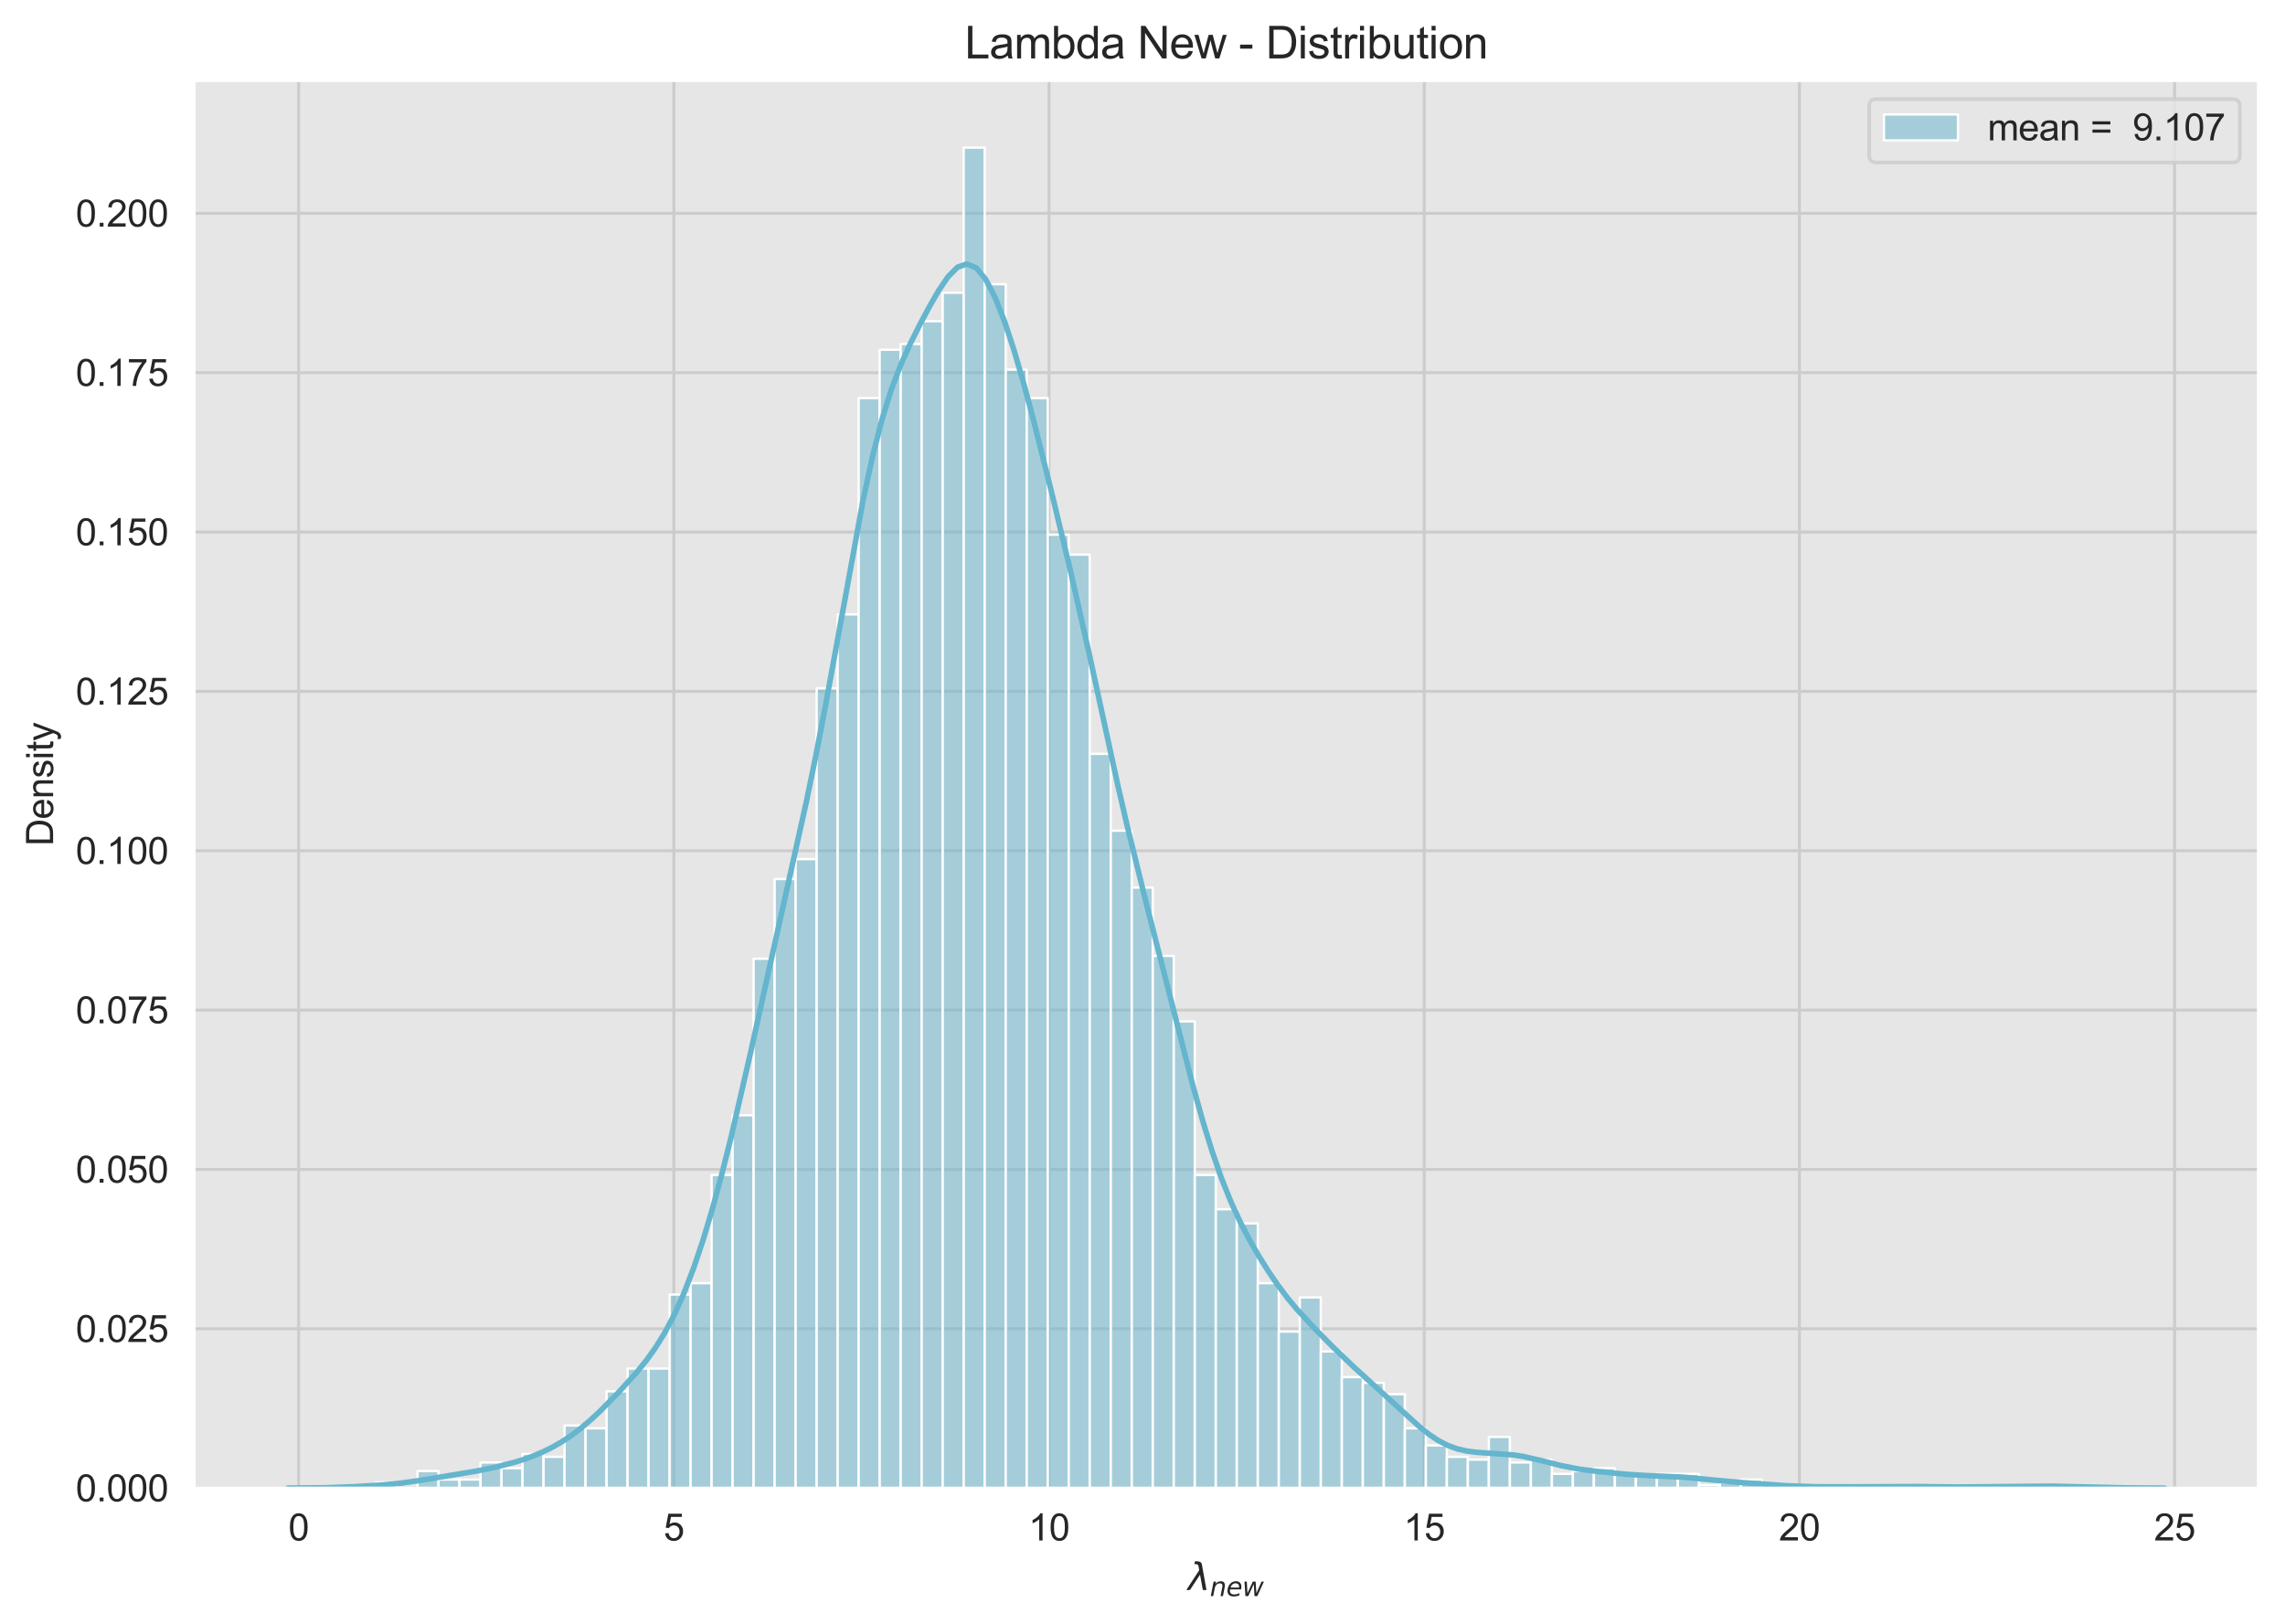 <?xml version="1.0" encoding="utf-8" standalone="no"?>
<!DOCTYPE svg PUBLIC "-//W3C//DTD SVG 1.1//EN"
  "http://www.w3.org/Graphics/SVG/1.1/DTD/svg11.dtd">
<svg height="439.055pt" version="1.1" viewBox="0 0 617.684 439.055" width="617.684pt" xmlns="http://www.w3.org/2000/svg" xmlns:xlink="http://www.w3.org/1999/xlink">
 <defs>
  <style type="text/css">*{stroke-linecap:butt;stroke-linejoin:round;}</style>
 </defs>
 <g id="figure_1">
  <g id="patch_1">
   <path d="M 0 439.055 
L 617.684 439.055 
L 617.684 0 
L 0 0 
z
" style="fill:#ffffff;"/>
  </g>
  <g id="axes_1">
   <g id="patch_2">
    <path d="M 52.484 402.309 
L 610.484 402.309 
L 610.484 21.789 
L 52.484 21.789 
z
" style="fill:#e6e6e6;"/>
   </g>
   <g id="matplotlib.axis_1">
    <g id="xtick_1">
     <g id="line2d_1">
      <path clip-path="url(#paf3b05779b)" d="M 80.728 402.309 
L 80.728 21.789 
" style="fill:none;stroke:#cccccc;stroke-linecap:round;stroke-width:0.8;"/>
     </g>
     <g id="text_1">
      <!-- 0 -->
      <g style="fill:#262626;" transform="translate(77.948 416.467)scale(0.1 -0.1)">
       <defs>
        <path d="M 266 2259 
Q 266 3072 433 3567 
Q 600 4063 929 4331 
Q 1259 4600 1759 4600 
Q 2128 4600 2406 4451 
Q 2684 4303 2865 4023 
Q 3047 3744 3150 3342 
Q 3253 2941 3253 2259 
Q 3253 1453 3087 958 
Q 2922 463 2592 192 
Q 2263 -78 1759 -78 
Q 1097 -78 719 397 
Q 266 969 266 2259 
z
M 844 2259 
Q 844 1131 1108 757 
Q 1372 384 1759 384 
Q 2147 384 2411 759 
Q 2675 1134 2675 2259 
Q 2675 3391 2411 3762 
Q 2147 4134 1753 4134 
Q 1366 4134 1134 3806 
Q 844 3388 844 2259 
z
" id="ArialMT-30" transform="scale(0.016)"/>
       </defs>
       <use xlink:href="#ArialMT-30"/>
      </g>
     </g>
    </g>
    <g id="xtick_2">
     <g id="line2d_2">
      <path clip-path="url(#paf3b05779b)" d="M 182.151 402.309 
L 182.151 21.789 
" style="fill:none;stroke:#cccccc;stroke-linecap:round;stroke-width:0.8;"/>
     </g>
     <g id="text_2">
      <!-- 5 -->
      <g style="fill:#262626;" transform="translate(179.37 416.467)scale(0.1 -0.1)">
       <defs>
        <path d="M 266 1200 
L 856 1250 
Q 922 819 1161 601 
Q 1400 384 1738 384 
Q 2144 384 2425 690 
Q 2706 997 2706 1503 
Q 2706 1984 2436 2262 
Q 2166 2541 1728 2541 
Q 1456 2541 1237 2417 
Q 1019 2294 894 2097 
L 366 2166 
L 809 4519 
L 3088 4519 
L 3088 3981 
L 1259 3981 
L 1013 2750 
Q 1425 3038 1878 3038 
Q 2478 3038 2890 2622 
Q 3303 2206 3303 1553 
Q 3303 931 2941 478 
Q 2500 -78 1738 -78 
Q 1113 -78 717 272 
Q 322 622 266 1200 
z
" id="ArialMT-35" transform="scale(0.016)"/>
       </defs>
       <use xlink:href="#ArialMT-35"/>
      </g>
     </g>
    </g>
    <g id="xtick_3">
     <g id="line2d_3">
      <path clip-path="url(#paf3b05779b)" d="M 283.573 402.309 
L 283.573 21.789 
" style="fill:none;stroke:#cccccc;stroke-linecap:round;stroke-width:0.8;"/>
     </g>
     <g id="text_3">
      <!-- 10 -->
      <g style="fill:#262626;" transform="translate(278.012 416.467)scale(0.1 -0.1)">
       <defs>
        <path d="M 2384 0 
L 1822 0 
L 1822 3584 
Q 1619 3391 1289 3197 
Q 959 3003 697 2906 
L 697 3450 
Q 1169 3672 1522 3987 
Q 1875 4303 2022 4600 
L 2384 4600 
L 2384 0 
z
" id="ArialMT-31" transform="scale(0.016)"/>
       </defs>
       <use xlink:href="#ArialMT-31"/>
       <use x="55.615" xlink:href="#ArialMT-30"/>
      </g>
     </g>
    </g>
    <g id="xtick_4">
     <g id="line2d_4">
      <path clip-path="url(#paf3b05779b)" d="M 384.996 402.309 
L 384.996 21.789 
" style="fill:none;stroke:#cccccc;stroke-linecap:round;stroke-width:0.8;"/>
     </g>
     <g id="text_4">
      <!-- 15 -->
      <g style="fill:#262626;" transform="translate(379.435 416.467)scale(0.1 -0.1)">
       <use xlink:href="#ArialMT-31"/>
       <use x="55.615" xlink:href="#ArialMT-35"/>
      </g>
     </g>
    </g>
    <g id="xtick_5">
     <g id="line2d_5">
      <path clip-path="url(#paf3b05779b)" d="M 486.418 402.309 
L 486.418 21.789 
" style="fill:none;stroke:#cccccc;stroke-linecap:round;stroke-width:0.8;"/>
     </g>
     <g id="text_5">
      <!-- 20 -->
      <g style="fill:#262626;" transform="translate(480.857 416.467)scale(0.1 -0.1)">
       <defs>
        <path d="M 3222 541 
L 3222 0 
L 194 0 
Q 188 203 259 391 
Q 375 700 629 1000 
Q 884 1300 1366 1694 
Q 2113 2306 2375 2664 
Q 2638 3022 2638 3341 
Q 2638 3675 2398 3904 
Q 2159 4134 1775 4134 
Q 1369 4134 1125 3890 
Q 881 3647 878 3216 
L 300 3275 
Q 359 3922 746 4261 
Q 1134 4600 1788 4600 
Q 2447 4600 2831 4234 
Q 3216 3869 3216 3328 
Q 3216 3053 3103 2787 
Q 2991 2522 2730 2228 
Q 2469 1934 1863 1422 
Q 1356 997 1212 845 
Q 1069 694 975 541 
L 3222 541 
z
" id="ArialMT-32" transform="scale(0.016)"/>
       </defs>
       <use xlink:href="#ArialMT-32"/>
       <use x="55.615" xlink:href="#ArialMT-30"/>
      </g>
     </g>
    </g>
    <g id="xtick_6">
     <g id="line2d_6">
      <path clip-path="url(#paf3b05779b)" d="M 587.84 402.309 
L 587.84 21.789 
" style="fill:none;stroke:#cccccc;stroke-linecap:round;stroke-width:0.8;"/>
     </g>
     <g id="text_6">
      <!-- 25 -->
      <g style="fill:#262626;" transform="translate(582.279 416.467)scale(0.1 -0.1)">
       <use xlink:href="#ArialMT-32"/>
       <use x="55.615" xlink:href="#ArialMT-35"/>
      </g>
     </g>
    </g>
    <g id="text_7">
     <!-- $\lambda_{new}$ -->
     <g style="fill:#262626;" transform="translate(321.134 429.867)scale(0.1 -0.1)">
      <defs>
       <path d="M 2350 4316 
L 3125 0 
L 2516 0 
L 2038 2588 
L 328 0 
L -281 0 
L 1903 3356 
L 1794 3975 
Q 1725 4369 1391 4369 
L 1091 4369 
L 1184 4863 
L 1550 4856 
Q 2253 4847 2350 4316 
z
" id="DejaVuSans-Oblique-3bb" transform="scale(0.016)"/>
       <path d="M 3566 2113 
L 3156 0 
L 2578 0 
L 2988 2091 
Q 3016 2238 3031 2350 
Q 3047 2463 3047 2528 
Q 3047 2791 2881 2937 
Q 2716 3084 2419 3084 
Q 1956 3084 1622 2776 
Q 1288 2469 1184 1941 
L 800 0 
L 225 0 
L 903 3500 
L 1478 3500 
L 1363 2950 
Q 1603 3253 1940 3418 
Q 2278 3584 2650 3584 
Q 3113 3584 3367 3334 
Q 3622 3084 3622 2631 
Q 3622 2519 3608 2391 
Q 3594 2263 3566 2113 
z
" id="DejaVuSans-Oblique-6e" transform="scale(0.016)"/>
       <path d="M 3078 2063 
Q 3088 2113 3092 2166 
Q 3097 2219 3097 2272 
Q 3097 2653 2873 2875 
Q 2650 3097 2266 3097 
Q 1838 3097 1509 2826 
Q 1181 2556 1013 2059 
L 3078 2063 
z
M 3578 1613 
L 903 1613 
Q 884 1494 878 1425 
Q 872 1356 872 1306 
Q 872 872 1139 634 
Q 1406 397 1894 397 
Q 2269 397 2603 481 
Q 2938 566 3225 728 
L 3116 159 
Q 2806 34 2476 -28 
Q 2147 -91 1806 -91 
Q 1078 -91 686 257 
Q 294 606 294 1247 
Q 294 1794 489 2264 
Q 684 2734 1063 3103 
Q 1306 3334 1642 3459 
Q 1978 3584 2356 3584 
Q 2950 3584 3301 3228 
Q 3653 2872 3653 2272 
Q 3653 2128 3634 1964 
Q 3616 1800 3578 1613 
z
" id="DejaVuSans-Oblique-65" transform="scale(0.016)"/>
       <path d="M 544 3500 
L 1113 3500 
L 1259 684 
L 2566 3500 
L 3231 3500 
L 3425 684 
L 4666 3500 
L 5241 3500 
L 3641 0 
L 2969 0 
L 2797 2900 
L 1459 0 
L 781 0 
L 544 3500 
z
" id="DejaVuSans-Oblique-77" transform="scale(0.016)"/>
      </defs>
      <use transform="translate(0 0.016)" xlink:href="#DejaVuSans-Oblique-3bb"/>
      <use transform="translate(59.18 -16.391)scale(0.7)" xlink:href="#DejaVuSans-Oblique-6e"/>
      <use transform="translate(103.545 -16.391)scale(0.7)" xlink:href="#DejaVuSans-Oblique-65"/>
      <use transform="translate(146.611 -16.391)scale(0.7)" xlink:href="#DejaVuSans-Oblique-77"/>
     </g>
    </g>
   </g>
   <g id="matplotlib.axis_2">
    <g id="ytick_1">
     <g id="line2d_7">
      <path clip-path="url(#paf3b05779b)" d="M 52.484 402.309 
L 610.484 402.309 
" style="fill:none;stroke:#cccccc;stroke-linecap:round;stroke-width:0.8;"/>
     </g>
     <g id="text_8">
      <!-- 0.000 -->
      <g style="fill:#262626;" transform="translate(20.462 405.888)scale(0.1 -0.1)">
       <defs>
        <path d="M 581 0 
L 581 641 
L 1222 641 
L 1222 0 
L 581 0 
z
" id="ArialMT-2e" transform="scale(0.016)"/>
       </defs>
       <use xlink:href="#ArialMT-30"/>
       <use x="55.615" xlink:href="#ArialMT-2e"/>
       <use x="83.398" xlink:href="#ArialMT-30"/>
       <use x="139.014" xlink:href="#ArialMT-30"/>
       <use x="194.629" xlink:href="#ArialMT-30"/>
      </g>
     </g>
    </g>
    <g id="ytick_2">
     <g id="line2d_8">
      <path clip-path="url(#paf3b05779b)" d="M 52.484 359.23 
L 610.484 359.23 
" style="fill:none;stroke:#cccccc;stroke-linecap:round;stroke-width:0.8;"/>
     </g>
     <g id="text_9">
      <!-- 0.025 -->
      <g style="fill:#262626;" transform="translate(20.462 362.809)scale(0.1 -0.1)">
       <use xlink:href="#ArialMT-30"/>
       <use x="55.615" xlink:href="#ArialMT-2e"/>
       <use x="83.398" xlink:href="#ArialMT-30"/>
       <use x="139.014" xlink:href="#ArialMT-32"/>
       <use x="194.629" xlink:href="#ArialMT-35"/>
      </g>
     </g>
    </g>
    <g id="ytick_3">
     <g id="line2d_9">
      <path clip-path="url(#paf3b05779b)" d="M 52.484 316.151 
L 610.484 316.151 
" style="fill:none;stroke:#cccccc;stroke-linecap:round;stroke-width:0.8;"/>
     </g>
     <g id="text_10">
      <!-- 0.050 -->
      <g style="fill:#262626;" transform="translate(20.462 319.73)scale(0.1 -0.1)">
       <use xlink:href="#ArialMT-30"/>
       <use x="55.615" xlink:href="#ArialMT-2e"/>
       <use x="83.398" xlink:href="#ArialMT-30"/>
       <use x="139.014" xlink:href="#ArialMT-35"/>
       <use x="194.629" xlink:href="#ArialMT-30"/>
      </g>
     </g>
    </g>
    <g id="ytick_4">
     <g id="line2d_10">
      <path clip-path="url(#paf3b05779b)" d="M 52.484 273.072 
L 610.484 273.072 
" style="fill:none;stroke:#cccccc;stroke-linecap:round;stroke-width:0.8;"/>
     </g>
     <g id="text_11">
      <!-- 0.075 -->
      <g style="fill:#262626;" transform="translate(20.462 276.651)scale(0.1 -0.1)">
       <defs>
        <path d="M 303 3981 
L 303 4522 
L 3269 4522 
L 3269 4084 
Q 2831 3619 2401 2847 
Q 1972 2075 1738 1259 
Q 1569 684 1522 0 
L 944 0 
Q 953 541 1156 1306 
Q 1359 2072 1739 2783 
Q 2119 3494 2547 3981 
L 303 3981 
z
" id="ArialMT-37" transform="scale(0.016)"/>
       </defs>
       <use xlink:href="#ArialMT-30"/>
       <use x="55.615" xlink:href="#ArialMT-2e"/>
       <use x="83.398" xlink:href="#ArialMT-30"/>
       <use x="139.014" xlink:href="#ArialMT-37"/>
       <use x="194.629" xlink:href="#ArialMT-35"/>
      </g>
     </g>
    </g>
    <g id="ytick_5">
     <g id="line2d_11">
      <path clip-path="url(#paf3b05779b)" d="M 52.484 229.993 
L 610.484 229.993 
" style="fill:none;stroke:#cccccc;stroke-linecap:round;stroke-width:0.8;"/>
     </g>
     <g id="text_12">
      <!-- 0.100 -->
      <g style="fill:#262626;" transform="translate(20.462 233.572)scale(0.1 -0.1)">
       <use xlink:href="#ArialMT-30"/>
       <use x="55.615" xlink:href="#ArialMT-2e"/>
       <use x="83.398" xlink:href="#ArialMT-31"/>
       <use x="139.014" xlink:href="#ArialMT-30"/>
       <use x="194.629" xlink:href="#ArialMT-30"/>
      </g>
     </g>
    </g>
    <g id="ytick_6">
     <g id="line2d_12">
      <path clip-path="url(#paf3b05779b)" d="M 52.484 186.914 
L 610.484 186.914 
" style="fill:none;stroke:#cccccc;stroke-linecap:round;stroke-width:0.8;"/>
     </g>
     <g id="text_13">
      <!-- 0.125 -->
      <g style="fill:#262626;" transform="translate(20.462 190.493)scale(0.1 -0.1)">
       <use xlink:href="#ArialMT-30"/>
       <use x="55.615" xlink:href="#ArialMT-2e"/>
       <use x="83.398" xlink:href="#ArialMT-31"/>
       <use x="139.014" xlink:href="#ArialMT-32"/>
       <use x="194.629" xlink:href="#ArialMT-35"/>
      </g>
     </g>
    </g>
    <g id="ytick_7">
     <g id="line2d_13">
      <path clip-path="url(#paf3b05779b)" d="M 52.484 143.834 
L 610.484 143.834 
" style="fill:none;stroke:#cccccc;stroke-linecap:round;stroke-width:0.8;"/>
     </g>
     <g id="text_14">
      <!-- 0.150 -->
      <g style="fill:#262626;" transform="translate(20.462 147.413)scale(0.1 -0.1)">
       <use xlink:href="#ArialMT-30"/>
       <use x="55.615" xlink:href="#ArialMT-2e"/>
       <use x="83.398" xlink:href="#ArialMT-31"/>
       <use x="139.014" xlink:href="#ArialMT-35"/>
       <use x="194.629" xlink:href="#ArialMT-30"/>
      </g>
     </g>
    </g>
    <g id="ytick_8">
     <g id="line2d_14">
      <path clip-path="url(#paf3b05779b)" d="M 52.484 100.755 
L 610.484 100.755 
" style="fill:none;stroke:#cccccc;stroke-linecap:round;stroke-width:0.8;"/>
     </g>
     <g id="text_15">
      <!-- 0.175 -->
      <g style="fill:#262626;" transform="translate(20.462 104.334)scale(0.1 -0.1)">
       <use xlink:href="#ArialMT-30"/>
       <use x="55.615" xlink:href="#ArialMT-2e"/>
       <use x="83.398" xlink:href="#ArialMT-31"/>
       <use x="139.014" xlink:href="#ArialMT-37"/>
       <use x="194.629" xlink:href="#ArialMT-35"/>
      </g>
     </g>
    </g>
    <g id="ytick_9">
     <g id="line2d_15">
      <path clip-path="url(#paf3b05779b)" d="M 52.484 57.676 
L 610.484 57.676 
" style="fill:none;stroke:#cccccc;stroke-linecap:round;stroke-width:0.8;"/>
     </g>
     <g id="text_16">
      <!-- 0.200 -->
      <g style="fill:#262626;" transform="translate(20.462 61.255)scale(0.1 -0.1)">
       <use xlink:href="#ArialMT-30"/>
       <use x="55.615" xlink:href="#ArialMT-2e"/>
       <use x="83.398" xlink:href="#ArialMT-32"/>
       <use x="139.014" xlink:href="#ArialMT-30"/>
       <use x="194.629" xlink:href="#ArialMT-30"/>
      </g>
     </g>
    </g>
    <g id="text_17">
     <!-- Density -->
     <g style="fill:#262626;" transform="translate(14.358 228.721)rotate(-90)scale(0.1 -0.1)">
      <defs>
       <path d="M 494 0 
L 494 4581 
L 2072 4581 
Q 2606 4581 2888 4516 
Q 3281 4425 3559 4188 
Q 3922 3881 4101 3404 
Q 4281 2928 4281 2316 
Q 4281 1794 4159 1391 
Q 4038 988 3847 723 
Q 3656 459 3429 307 
Q 3203 156 2883 78 
Q 2563 0 2147 0 
L 494 0 
z
M 1100 541 
L 2078 541 
Q 2531 541 2789 625 
Q 3047 709 3200 863 
Q 3416 1078 3536 1442 
Q 3656 1806 3656 2325 
Q 3656 3044 3420 3430 
Q 3184 3816 2847 3947 
Q 2603 4041 2063 4041 
L 1100 4041 
L 1100 541 
z
" id="ArialMT-44" transform="scale(0.016)"/>
       <path d="M 2694 1069 
L 3275 997 
Q 3138 488 2766 206 
Q 2394 -75 1816 -75 
Q 1088 -75 661 373 
Q 234 822 234 1631 
Q 234 2469 665 2931 
Q 1097 3394 1784 3394 
Q 2450 3394 2872 2941 
Q 3294 2488 3294 1666 
Q 3294 1616 3291 1516 
L 816 1516 
Q 847 969 1125 678 
Q 1403 388 1819 388 
Q 2128 388 2347 550 
Q 2566 713 2694 1069 
z
M 847 1978 
L 2700 1978 
Q 2663 2397 2488 2606 
Q 2219 2931 1791 2931 
Q 1403 2931 1139 2672 
Q 875 2413 847 1978 
z
" id="ArialMT-65" transform="scale(0.016)"/>
       <path d="M 422 0 
L 422 3319 
L 928 3319 
L 928 2847 
Q 1294 3394 1984 3394 
Q 2284 3394 2536 3286 
Q 2788 3178 2913 3003 
Q 3038 2828 3088 2588 
Q 3119 2431 3119 2041 
L 3119 0 
L 2556 0 
L 2556 2019 
Q 2556 2363 2490 2533 
Q 2425 2703 2258 2804 
Q 2091 2906 1866 2906 
Q 1506 2906 1245 2678 
Q 984 2450 984 1813 
L 984 0 
L 422 0 
z
" id="ArialMT-6e" transform="scale(0.016)"/>
       <path d="M 197 991 
L 753 1078 
Q 800 744 1014 566 
Q 1228 388 1613 388 
Q 2000 388 2187 545 
Q 2375 703 2375 916 
Q 2375 1106 2209 1216 
Q 2094 1291 1634 1406 
Q 1016 1563 777 1677 
Q 538 1791 414 1992 
Q 291 2194 291 2438 
Q 291 2659 392 2848 
Q 494 3038 669 3163 
Q 800 3259 1026 3326 
Q 1253 3394 1513 3394 
Q 1903 3394 2198 3281 
Q 2494 3169 2634 2976 
Q 2775 2784 2828 2463 
L 2278 2388 
Q 2241 2644 2061 2787 
Q 1881 2931 1553 2931 
Q 1166 2931 1000 2803 
Q 834 2675 834 2503 
Q 834 2394 903 2306 
Q 972 2216 1119 2156 
Q 1203 2125 1616 2013 
Q 2213 1853 2448 1751 
Q 2684 1650 2818 1456 
Q 2953 1263 2953 975 
Q 2953 694 2789 445 
Q 2625 197 2315 61 
Q 2006 -75 1616 -75 
Q 969 -75 630 194 
Q 291 463 197 991 
z
" id="ArialMT-73" transform="scale(0.016)"/>
       <path d="M 425 3934 
L 425 4581 
L 988 4581 
L 988 3934 
L 425 3934 
z
M 425 0 
L 425 3319 
L 988 3319 
L 988 0 
L 425 0 
z
" id="ArialMT-69" transform="scale(0.016)"/>
       <path d="M 1650 503 
L 1731 6 
Q 1494 -44 1306 -44 
Q 1000 -44 831 53 
Q 663 150 594 308 
Q 525 466 525 972 
L 525 2881 
L 113 2881 
L 113 3319 
L 525 3319 
L 525 4141 
L 1084 4478 
L 1084 3319 
L 1650 3319 
L 1650 2881 
L 1084 2881 
L 1084 941 
Q 1084 700 1114 631 
Q 1144 563 1211 522 
Q 1278 481 1403 481 
Q 1497 481 1650 503 
z
" id="ArialMT-74" transform="scale(0.016)"/>
       <path d="M 397 -1278 
L 334 -750 
Q 519 -800 656 -800 
Q 844 -800 956 -737 
Q 1069 -675 1141 -563 
Q 1194 -478 1313 -144 
Q 1328 -97 1363 -6 
L 103 3319 
L 709 3319 
L 1400 1397 
Q 1534 1031 1641 628 
Q 1738 1016 1872 1384 
L 2581 3319 
L 3144 3319 
L 1881 -56 
Q 1678 -603 1566 -809 
Q 1416 -1088 1222 -1217 
Q 1028 -1347 759 -1347 
Q 597 -1347 397 -1278 
z
" id="ArialMT-79" transform="scale(0.016)"/>
      </defs>
      <use xlink:href="#ArialMT-44"/>
      <use x="72.217" xlink:href="#ArialMT-65"/>
      <use x="127.832" xlink:href="#ArialMT-6e"/>
      <use x="183.447" xlink:href="#ArialMT-73"/>
      <use x="233.447" xlink:href="#ArialMT-69"/>
      <use x="255.664" xlink:href="#ArialMT-74"/>
      <use x="283.447" xlink:href="#ArialMT-79"/>
     </g>
    </g>
   </g>
   <g id="patch_3">
    <path clip-path="url(#paf3b05779b)" d="M 101.505 402.309 
L 107.184 402.309 
L 107.184 400.771 
L 101.505 400.771 
z
" style="fill:#64b5cd;fill-opacity:0.5;stroke:#ffffff;stroke-linejoin:miter;stroke-width:0.626;"/>
   </g>
   <g id="patch_4">
    <path clip-path="url(#paf3b05779b)" d="M 107.184 402.309 
L 112.862 402.309 
L 112.862 402.309 
L 107.184 402.309 
z
" style="fill:#64b5cd;fill-opacity:0.5;stroke:#ffffff;stroke-linejoin:miter;stroke-width:0.626;"/>
   </g>
   <g id="patch_5">
    <path clip-path="url(#paf3b05779b)" d="M 112.862 402.309 
L 118.541 402.309 
L 118.541 397.693 
L 112.862 397.693 
z
" style="fill:#64b5cd;fill-opacity:0.5;stroke:#ffffff;stroke-linejoin:miter;stroke-width:0.626;"/>
   </g>
   <g id="patch_6">
    <path clip-path="url(#paf3b05779b)" d="M 118.541 402.309 
L 124.219 402.309 
L 124.219 400.001 
L 118.541 400.001 
z
" style="fill:#64b5cd;fill-opacity:0.5;stroke:#ffffff;stroke-linejoin:miter;stroke-width:0.626;"/>
   </g>
   <g id="patch_7">
    <path clip-path="url(#paf3b05779b)" d="M 124.219 402.309 
L 129.898 402.309 
L 129.898 400.001 
L 124.219 400.001 
z
" style="fill:#64b5cd;fill-opacity:0.5;stroke:#ffffff;stroke-linejoin:miter;stroke-width:0.626;"/>
   </g>
   <g id="patch_8">
    <path clip-path="url(#paf3b05779b)" d="M 129.898 402.309 
L 135.576 402.309 
L 135.576 395.385 
L 129.898 395.385 
z
" style="fill:#64b5cd;fill-opacity:0.5;stroke:#ffffff;stroke-linejoin:miter;stroke-width:0.626;"/>
   </g>
   <g id="patch_9">
    <path clip-path="url(#paf3b05779b)" d="M 135.576 402.309 
L 141.255 402.309 
L 141.255 396.923 
L 135.576 396.923 
z
" style="fill:#64b5cd;fill-opacity:0.5;stroke:#ffffff;stroke-linejoin:miter;stroke-width:0.626;"/>
   </g>
   <g id="patch_10">
    <path clip-path="url(#paf3b05779b)" d="M 141.255 402.309 
L 146.933 402.309 
L 146.933 393.076 
L 141.255 393.076 
z
" style="fill:#64b5cd;fill-opacity:0.5;stroke:#ffffff;stroke-linejoin:miter;stroke-width:0.626;"/>
   </g>
   <g id="patch_11">
    <path clip-path="url(#paf3b05779b)" d="M 146.933 402.309 
L 152.612 402.309 
L 152.612 393.846 
L 146.933 393.846 
z
" style="fill:#64b5cd;fill-opacity:0.5;stroke:#ffffff;stroke-linejoin:miter;stroke-width:0.626;"/>
   </g>
   <g id="patch_12">
    <path clip-path="url(#paf3b05779b)" d="M 152.612 402.309 
L 158.29 402.309 
L 158.29 385.382 
L 152.612 385.382 
z
" style="fill:#64b5cd;fill-opacity:0.5;stroke:#ffffff;stroke-linejoin:miter;stroke-width:0.626;"/>
   </g>
   <g id="patch_13">
    <path clip-path="url(#paf3b05779b)" d="M 158.29 402.309 
L 163.969 402.309 
L 163.969 386.151 
L 158.29 386.151 
z
" style="fill:#64b5cd;fill-opacity:0.5;stroke:#ffffff;stroke-linejoin:miter;stroke-width:0.626;"/>
   </g>
   <g id="patch_14">
    <path clip-path="url(#paf3b05779b)" d="M 163.969 402.309 
L 169.647 402.309 
L 169.647 376.149 
L 163.969 376.149 
z
" style="fill:#64b5cd;fill-opacity:0.5;stroke:#ffffff;stroke-linejoin:miter;stroke-width:0.626;"/>
   </g>
   <g id="patch_15">
    <path clip-path="url(#paf3b05779b)" d="M 169.647 402.309 
L 175.326 402.309 
L 175.326 369.993 
L 169.647 369.993 
z
" style="fill:#64b5cd;fill-opacity:0.5;stroke:#ffffff;stroke-linejoin:miter;stroke-width:0.626;"/>
   </g>
   <g id="patch_16">
    <path clip-path="url(#paf3b05779b)" d="M 175.326 402.309 
L 181.004 402.309 
L 181.004 369.993 
L 175.326 369.993 
z
" style="fill:#64b5cd;fill-opacity:0.5;stroke:#ffffff;stroke-linejoin:miter;stroke-width:0.626;"/>
   </g>
   <g id="patch_17">
    <path clip-path="url(#paf3b05779b)" d="M 181.004 402.309 
L 186.683 402.309 
L 186.683 349.988 
L 181.004 349.988 
z
" style="fill:#64b5cd;fill-opacity:0.5;stroke:#ffffff;stroke-linejoin:miter;stroke-width:0.626;"/>
   </g>
   <g id="patch_18">
    <path clip-path="url(#paf3b05779b)" d="M 186.683 402.309 
L 192.361 402.309 
L 192.361 346.911 
L 186.683 346.911 
z
" style="fill:#64b5cd;fill-opacity:0.5;stroke:#ffffff;stroke-linejoin:miter;stroke-width:0.626;"/>
   </g>
   <g id="patch_19">
    <path clip-path="url(#paf3b05779b)" d="M 192.361 402.309 
L 198.04 402.309 
L 198.04 317.672 
L 192.361 317.672 
z
" style="fill:#64b5cd;fill-opacity:0.5;stroke:#ffffff;stroke-linejoin:miter;stroke-width:0.626;"/>
   </g>
   <g id="patch_20">
    <path clip-path="url(#paf3b05779b)" d="M 198.04 402.309 
L 203.718 402.309 
L 203.718 301.514 
L 198.04 301.514 
z
" style="fill:#64b5cd;fill-opacity:0.5;stroke:#ffffff;stroke-linejoin:miter;stroke-width:0.626;"/>
   </g>
   <g id="patch_21">
    <path clip-path="url(#paf3b05779b)" d="M 203.718 402.309 
L 209.397 402.309 
L 209.397 259.196 
L 203.718 259.196 
z
" style="fill:#64b5cd;fill-opacity:0.5;stroke:#ffffff;stroke-linejoin:miter;stroke-width:0.626;"/>
   </g>
   <g id="patch_22">
    <path clip-path="url(#paf3b05779b)" d="M 209.397 402.309 
L 215.075 402.309 
L 215.075 237.652 
L 209.397 237.652 
z
" style="fill:#64b5cd;fill-opacity:0.5;stroke:#ffffff;stroke-linejoin:miter;stroke-width:0.626;"/>
   </g>
   <g id="patch_23">
    <path clip-path="url(#paf3b05779b)" d="M 215.075 402.309 
L 220.754 402.309 
L 220.754 232.266 
L 215.075 232.266 
z
" style="fill:#64b5cd;fill-opacity:0.5;stroke:#ffffff;stroke-linejoin:miter;stroke-width:0.626;"/>
   </g>
   <g id="patch_24">
    <path clip-path="url(#paf3b05779b)" d="M 220.754 402.309 
L 226.432 402.309 
L 226.432 186.1 
L 220.754 186.1 
z
" style="fill:#64b5cd;fill-opacity:0.5;stroke:#ffffff;stroke-linejoin:miter;stroke-width:0.626;"/>
   </g>
   <g id="patch_25">
    <path clip-path="url(#paf3b05779b)" d="M 226.432 402.309 
L 232.111 402.309 
L 232.111 166.095 
L 226.432 166.095 
z
" style="fill:#64b5cd;fill-opacity:0.5;stroke:#ffffff;stroke-linejoin:miter;stroke-width:0.626;"/>
   </g>
   <g id="patch_26">
    <path clip-path="url(#paf3b05779b)" d="M 232.111 402.309 
L 237.789 402.309 
L 237.789 107.619 
L 232.111 107.619 
z
" style="fill:#64b5cd;fill-opacity:0.5;stroke:#ffffff;stroke-linejoin:miter;stroke-width:0.626;"/>
   </g>
   <g id="patch_27">
    <path clip-path="url(#paf3b05779b)" d="M 237.789 402.309 
L 243.468 402.309 
L 243.468 94.539 
L 237.789 94.539 
z
" style="fill:#64b5cd;fill-opacity:0.5;stroke:#ffffff;stroke-linejoin:miter;stroke-width:0.626;"/>
   </g>
   <g id="patch_28">
    <path clip-path="url(#paf3b05779b)" d="M 243.468 402.309 
L 249.146 402.309 
L 249.146 93 
L 243.468 93 
z
" style="fill:#64b5cd;fill-opacity:0.5;stroke:#ffffff;stroke-linejoin:miter;stroke-width:0.626;"/>
   </g>
   <g id="patch_29">
    <path clip-path="url(#paf3b05779b)" d="M 249.146 402.309 
L 254.825 402.309 
L 254.825 86.844 
L 249.146 86.844 
z
" style="fill:#64b5cd;fill-opacity:0.5;stroke:#ffffff;stroke-linejoin:miter;stroke-width:0.626;"/>
   </g>
   <g id="patch_30">
    <path clip-path="url(#paf3b05779b)" d="M 254.825 402.309 
L 260.503 402.309 
L 260.503 79.15 
L 254.825 79.15 
z
" style="fill:#64b5cd;fill-opacity:0.5;stroke:#ffffff;stroke-linejoin:miter;stroke-width:0.626;"/>
   </g>
   <g id="patch_31">
    <path clip-path="url(#paf3b05779b)" d="M 260.503 402.309 
L 266.182 402.309 
L 266.182 39.909 
L 260.503 39.909 
z
" style="fill:#64b5cd;fill-opacity:0.5;stroke:#ffffff;stroke-linejoin:miter;stroke-width:0.626;"/>
   </g>
   <g id="patch_32">
    <path clip-path="url(#paf3b05779b)" d="M 266.182 402.309 
L 271.86 402.309 
L 271.86 76.842 
L 266.182 76.842 
z
" style="fill:#64b5cd;fill-opacity:0.5;stroke:#ffffff;stroke-linejoin:miter;stroke-width:0.626;"/>
   </g>
   <g id="patch_33">
    <path clip-path="url(#paf3b05779b)" d="M 271.86 402.309 
L 277.539 402.309 
L 277.539 99.925 
L 271.86 99.925 
z
" style="fill:#64b5cd;fill-opacity:0.5;stroke:#ffffff;stroke-linejoin:miter;stroke-width:0.626;"/>
   </g>
   <g id="patch_34">
    <path clip-path="url(#paf3b05779b)" d="M 277.539 402.309 
L 283.217 402.309 
L 283.217 107.619 
L 277.539 107.619 
z
" style="fill:#64b5cd;fill-opacity:0.5;stroke:#ffffff;stroke-linejoin:miter;stroke-width:0.626;"/>
   </g>
   <g id="patch_35">
    <path clip-path="url(#paf3b05779b)" d="M 283.217 402.309 
L 288.896 402.309 
L 288.896 144.551 
L 283.217 144.551 
z
" style="fill:#64b5cd;fill-opacity:0.5;stroke:#ffffff;stroke-linejoin:miter;stroke-width:0.626;"/>
   </g>
   <g id="patch_36">
    <path clip-path="url(#paf3b05779b)" d="M 288.896 402.309 
L 294.574 402.309 
L 294.574 149.937 
L 288.896 149.937 
z
" style="fill:#64b5cd;fill-opacity:0.5;stroke:#ffffff;stroke-linejoin:miter;stroke-width:0.626;"/>
   </g>
   <g id="patch_37">
    <path clip-path="url(#paf3b05779b)" d="M 294.574 402.309 
L 300.253 402.309 
L 300.253 203.797 
L 294.574 203.797 
z
" style="fill:#64b5cd;fill-opacity:0.5;stroke:#ffffff;stroke-linejoin:miter;stroke-width:0.626;"/>
   </g>
   <g id="patch_38">
    <path clip-path="url(#paf3b05779b)" d="M 300.253 402.309 
L 305.931 402.309 
L 305.931 224.572 
L 300.253 224.572 
z
" style="fill:#64b5cd;fill-opacity:0.5;stroke:#ffffff;stroke-linejoin:miter;stroke-width:0.626;"/>
   </g>
   <g id="patch_39">
    <path clip-path="url(#paf3b05779b)" d="M 305.931 402.309 
L 311.61 402.309 
L 311.61 239.96 
L 305.931 239.96 
z
" style="fill:#64b5cd;fill-opacity:0.5;stroke:#ffffff;stroke-linejoin:miter;stroke-width:0.626;"/>
   </g>
   <g id="patch_40">
    <path clip-path="url(#paf3b05779b)" d="M 311.61 402.309 
L 317.288 402.309 
L 317.288 258.427 
L 311.61 258.427 
z
" style="fill:#64b5cd;fill-opacity:0.5;stroke:#ffffff;stroke-linejoin:miter;stroke-width:0.626;"/>
   </g>
   <g id="patch_41">
    <path clip-path="url(#paf3b05779b)" d="M 317.288 402.309 
L 322.967 402.309 
L 322.967 276.123 
L 317.288 276.123 
z
" style="fill:#64b5cd;fill-opacity:0.5;stroke:#ffffff;stroke-linejoin:miter;stroke-width:0.626;"/>
   </g>
   <g id="patch_42">
    <path clip-path="url(#paf3b05779b)" d="M 322.967 402.309 
L 328.645 402.309 
L 328.645 317.672 
L 322.967 317.672 
z
" style="fill:#64b5cd;fill-opacity:0.5;stroke:#ffffff;stroke-linejoin:miter;stroke-width:0.626;"/>
   </g>
   <g id="patch_43">
    <path clip-path="url(#paf3b05779b)" d="M 328.645 402.309 
L 334.324 402.309 
L 334.324 326.906 
L 328.645 326.906 
z
" style="fill:#64b5cd;fill-opacity:0.5;stroke:#ffffff;stroke-linejoin:miter;stroke-width:0.626;"/>
   </g>
   <g id="patch_44">
    <path clip-path="url(#paf3b05779b)" d="M 334.324 402.309 
L 340.002 402.309 
L 340.002 330.753 
L 334.324 330.753 
z
" style="fill:#64b5cd;fill-opacity:0.5;stroke:#ffffff;stroke-linejoin:miter;stroke-width:0.626;"/>
   </g>
   <g id="patch_45">
    <path clip-path="url(#paf3b05779b)" d="M 340.002 402.309 
L 345.681 402.309 
L 345.681 346.911 
L 340.002 346.911 
z
" style="fill:#64b5cd;fill-opacity:0.5;stroke:#ffffff;stroke-linejoin:miter;stroke-width:0.626;"/>
   </g>
   <g id="patch_46">
    <path clip-path="url(#paf3b05779b)" d="M 345.681 402.309 
L 351.359 402.309 
L 351.359 359.991 
L 345.681 359.991 
z
" style="fill:#64b5cd;fill-opacity:0.5;stroke:#ffffff;stroke-linejoin:miter;stroke-width:0.626;"/>
   </g>
   <g id="patch_47">
    <path clip-path="url(#paf3b05779b)" d="M 351.359 402.309 
L 357.038 402.309 
L 357.038 350.758 
L 351.359 350.758 
z
" style="fill:#64b5cd;fill-opacity:0.5;stroke:#ffffff;stroke-linejoin:miter;stroke-width:0.626;"/>
   </g>
   <g id="patch_48">
    <path clip-path="url(#paf3b05779b)" d="M 357.038 402.309 
L 362.716 402.309 
L 362.716 365.377 
L 357.038 365.377 
z
" style="fill:#64b5cd;fill-opacity:0.5;stroke:#ffffff;stroke-linejoin:miter;stroke-width:0.626;"/>
   </g>
   <g id="patch_49">
    <path clip-path="url(#paf3b05779b)" d="M 362.716 402.309 
L 368.395 402.309 
L 368.395 372.302 
L 362.716 372.302 
z
" style="fill:#64b5cd;fill-opacity:0.5;stroke:#ffffff;stroke-linejoin:miter;stroke-width:0.626;"/>
   </g>
   <g id="patch_50">
    <path clip-path="url(#paf3b05779b)" d="M 368.395 402.309 
L 374.073 402.309 
L 374.073 373.841 
L 368.395 373.841 
z
" style="fill:#64b5cd;fill-opacity:0.5;stroke:#ffffff;stroke-linejoin:miter;stroke-width:0.626;"/>
   </g>
   <g id="patch_51">
    <path clip-path="url(#paf3b05779b)" d="M 374.073 402.309 
L 379.752 402.309 
L 379.752 376.918 
L 374.073 376.918 
z
" style="fill:#64b5cd;fill-opacity:0.5;stroke:#ffffff;stroke-linejoin:miter;stroke-width:0.626;"/>
   </g>
   <g id="patch_52">
    <path clip-path="url(#paf3b05779b)" d="M 379.752 402.309 
L 385.43 402.309 
L 385.43 386.151 
L 379.752 386.151 
z
" style="fill:#64b5cd;fill-opacity:0.5;stroke:#ffffff;stroke-linejoin:miter;stroke-width:0.626;"/>
   </g>
   <g id="patch_53">
    <path clip-path="url(#paf3b05779b)" d="M 385.43 402.309 
L 391.109 402.309 
L 391.109 390.768 
L 385.43 390.768 
z
" style="fill:#64b5cd;fill-opacity:0.5;stroke:#ffffff;stroke-linejoin:miter;stroke-width:0.626;"/>
   </g>
   <g id="patch_54">
    <path clip-path="url(#paf3b05779b)" d="M 391.109 402.309 
L 396.787 402.309 
L 396.787 393.846 
L 391.109 393.846 
z
" style="fill:#64b5cd;fill-opacity:0.5;stroke:#ffffff;stroke-linejoin:miter;stroke-width:0.626;"/>
   </g>
   <g id="patch_55">
    <path clip-path="url(#paf3b05779b)" d="M 396.787 402.309 
L 402.466 402.309 
L 402.466 394.615 
L 396.787 394.615 
z
" style="fill:#64b5cd;fill-opacity:0.5;stroke:#ffffff;stroke-linejoin:miter;stroke-width:0.626;"/>
   </g>
   <g id="patch_56">
    <path clip-path="url(#paf3b05779b)" d="M 402.466 402.309 
L 408.144 402.309 
L 408.144 388.46 
L 402.466 388.46 
z
" style="fill:#64b5cd;fill-opacity:0.5;stroke:#ffffff;stroke-linejoin:miter;stroke-width:0.626;"/>
   </g>
   <g id="patch_57">
    <path clip-path="url(#paf3b05779b)" d="M 408.144 402.309 
L 413.823 402.309 
L 413.823 395.385 
L 408.144 395.385 
z
" style="fill:#64b5cd;fill-opacity:0.5;stroke:#ffffff;stroke-linejoin:miter;stroke-width:0.626;"/>
   </g>
   <g id="patch_58">
    <path clip-path="url(#paf3b05779b)" d="M 413.823 402.309 
L 419.501 402.309 
L 419.501 394.615 
L 413.823 394.615 
z
" style="fill:#64b5cd;fill-opacity:0.5;stroke:#ffffff;stroke-linejoin:miter;stroke-width:0.626;"/>
   </g>
   <g id="patch_59">
    <path clip-path="url(#paf3b05779b)" d="M 419.501 402.309 
L 425.18 402.309 
L 425.18 398.462 
L 419.501 398.462 
z
" style="fill:#64b5cd;fill-opacity:0.5;stroke:#ffffff;stroke-linejoin:miter;stroke-width:0.626;"/>
   </g>
   <g id="patch_60">
    <path clip-path="url(#paf3b05779b)" d="M 425.18 402.309 
L 430.858 402.309 
L 430.858 397.693 
L 425.18 397.693 
z
" style="fill:#64b5cd;fill-opacity:0.5;stroke:#ffffff;stroke-linejoin:miter;stroke-width:0.626;"/>
   </g>
   <g id="patch_61">
    <path clip-path="url(#paf3b05779b)" d="M 430.858 402.309 
L 436.537 402.309 
L 436.537 396.923 
L 430.858 396.923 
z
" style="fill:#64b5cd;fill-opacity:0.5;stroke:#ffffff;stroke-linejoin:miter;stroke-width:0.626;"/>
   </g>
   <g id="patch_62">
    <path clip-path="url(#paf3b05779b)" d="M 436.537 402.309 
L 442.215 402.309 
L 442.215 398.462 
L 436.537 398.462 
z
" style="fill:#64b5cd;fill-opacity:0.5;stroke:#ffffff;stroke-linejoin:miter;stroke-width:0.626;"/>
   </g>
   <g id="patch_63">
    <path clip-path="url(#paf3b05779b)" d="M 442.215 402.309 
L 447.894 402.309 
L 447.894 399.232 
L 442.215 399.232 
z
" style="fill:#64b5cd;fill-opacity:0.5;stroke:#ffffff;stroke-linejoin:miter;stroke-width:0.626;"/>
   </g>
   <g id="patch_64">
    <path clip-path="url(#paf3b05779b)" d="M 447.894 402.309 
L 453.572 402.309 
L 453.572 398.462 
L 447.894 398.462 
z
" style="fill:#64b5cd;fill-opacity:0.5;stroke:#ffffff;stroke-linejoin:miter;stroke-width:0.626;"/>
   </g>
   <g id="patch_65">
    <path clip-path="url(#paf3b05779b)" d="M 453.572 402.309 
L 459.251 402.309 
L 459.251 398.462 
L 453.572 398.462 
z
" style="fill:#64b5cd;fill-opacity:0.5;stroke:#ffffff;stroke-linejoin:miter;stroke-width:0.626;"/>
   </g>
   <g id="patch_66">
    <path clip-path="url(#paf3b05779b)" d="M 459.251 402.309 
L 464.929 402.309 
L 464.929 401.54 
L 459.251 401.54 
z
" style="fill:#64b5cd;fill-opacity:0.5;stroke:#ffffff;stroke-linejoin:miter;stroke-width:0.626;"/>
   </g>
   <g id="patch_67">
    <path clip-path="url(#paf3b05779b)" d="M 464.929 402.309 
L 470.608 402.309 
L 470.608 400.771 
L 464.929 400.771 
z
" style="fill:#64b5cd;fill-opacity:0.5;stroke:#ffffff;stroke-linejoin:miter;stroke-width:0.626;"/>
   </g>
   <g id="patch_68">
    <path clip-path="url(#paf3b05779b)" d="M 470.608 402.309 
L 476.286 402.309 
L 476.286 400.001 
L 470.608 400.001 
z
" style="fill:#64b5cd;fill-opacity:0.5;stroke:#ffffff;stroke-linejoin:miter;stroke-width:0.626;"/>
   </g>
   <g id="patch_69">
    <path clip-path="url(#paf3b05779b)" d="M 476.286 402.309 
L 481.965 402.309 
L 481.965 402.309 
L 476.286 402.309 
z
" style="fill:#64b5cd;fill-opacity:0.5;stroke:#ffffff;stroke-linejoin:miter;stroke-width:0.626;"/>
   </g>
   <g id="patch_70">
    <path clip-path="url(#paf3b05779b)" d="M 481.965 402.309 
L 487.643 402.309 
L 487.643 401.54 
L 481.965 401.54 
z
" style="fill:#64b5cd;fill-opacity:0.5;stroke:#ffffff;stroke-linejoin:miter;stroke-width:0.626;"/>
   </g>
   <g id="patch_71">
    <path clip-path="url(#paf3b05779b)" d="M 487.643 402.309 
L 493.322 402.309 
L 493.322 402.309 
L 487.643 402.309 
z
" style="fill:#64b5cd;fill-opacity:0.5;stroke:#ffffff;stroke-linejoin:miter;stroke-width:0.626;"/>
   </g>
   <g id="patch_72">
    <path clip-path="url(#paf3b05779b)" d="M 493.322 402.309 
L 499 402.309 
L 499 402.309 
L 493.322 402.309 
z
" style="fill:#64b5cd;fill-opacity:0.5;stroke:#ffffff;stroke-linejoin:miter;stroke-width:0.626;"/>
   </g>
   <g id="patch_73">
    <path clip-path="url(#paf3b05779b)" d="M 499 402.309 
L 504.679 402.309 
L 504.679 401.54 
L 499 401.54 
z
" style="fill:#64b5cd;fill-opacity:0.5;stroke:#ffffff;stroke-linejoin:miter;stroke-width:0.626;"/>
   </g>
   <g id="patch_74">
    <path clip-path="url(#paf3b05779b)" d="M 504.679 402.309 
L 510.357 402.309 
L 510.357 402.309 
L 504.679 402.309 
z
" style="fill:#64b5cd;fill-opacity:0.5;stroke:#ffffff;stroke-linejoin:miter;stroke-width:0.626;"/>
   </g>
   <g id="patch_75">
    <path clip-path="url(#paf3b05779b)" d="M 510.357 402.309 
L 516.036 402.309 
L 516.036 401.54 
L 510.357 401.54 
z
" style="fill:#64b5cd;fill-opacity:0.5;stroke:#ffffff;stroke-linejoin:miter;stroke-width:0.626;"/>
   </g>
   <g id="patch_76">
    <path clip-path="url(#paf3b05779b)" d="M 516.036 402.309 
L 521.714 402.309 
L 521.714 401.54 
L 516.036 401.54 
z
" style="fill:#64b5cd;fill-opacity:0.5;stroke:#ffffff;stroke-linejoin:miter;stroke-width:0.626;"/>
   </g>
   <g id="patch_77">
    <path clip-path="url(#paf3b05779b)" d="M 521.714 402.309 
L 527.393 402.309 
L 527.393 402.309 
L 521.714 402.309 
z
" style="fill:#64b5cd;fill-opacity:0.5;stroke:#ffffff;stroke-linejoin:miter;stroke-width:0.626;"/>
   </g>
   <g id="patch_78">
    <path clip-path="url(#paf3b05779b)" d="M 527.393 402.309 
L 533.071 402.309 
L 533.071 402.309 
L 527.393 402.309 
z
" style="fill:#64b5cd;fill-opacity:0.5;stroke:#ffffff;stroke-linejoin:miter;stroke-width:0.626;"/>
   </g>
   <g id="patch_79">
    <path clip-path="url(#paf3b05779b)" d="M 533.071 402.309 
L 538.75 402.309 
L 538.75 401.54 
L 533.071 401.54 
z
" style="fill:#64b5cd;fill-opacity:0.5;stroke:#ffffff;stroke-linejoin:miter;stroke-width:0.626;"/>
   </g>
   <g id="patch_80">
    <path clip-path="url(#paf3b05779b)" d="M 538.75 402.309 
L 544.428 402.309 
L 544.428 402.309 
L 538.75 402.309 
z
" style="fill:#64b5cd;fill-opacity:0.5;stroke:#ffffff;stroke-linejoin:miter;stroke-width:0.626;"/>
   </g>
   <g id="patch_81">
    <path clip-path="url(#paf3b05779b)" d="M 544.428 402.309 
L 550.107 402.309 
L 550.107 401.54 
L 544.428 401.54 
z
" style="fill:#64b5cd;fill-opacity:0.5;stroke:#ffffff;stroke-linejoin:miter;stroke-width:0.626;"/>
   </g>
   <g id="patch_82">
    <path clip-path="url(#paf3b05779b)" d="M 550.107 402.309 
L 555.785 402.309 
L 555.785 401.54 
L 550.107 401.54 
z
" style="fill:#64b5cd;fill-opacity:0.5;stroke:#ffffff;stroke-linejoin:miter;stroke-width:0.626;"/>
   </g>
   <g id="patch_83">
    <path clip-path="url(#paf3b05779b)" d="M 555.785 402.309 
L 561.464 402.309 
L 561.464 401.54 
L 555.785 401.54 
z
" style="fill:#64b5cd;fill-opacity:0.5;stroke:#ffffff;stroke-linejoin:miter;stroke-width:0.626;"/>
   </g>
   <g id="line2d_16">
    <path clip-path="url(#paf3b05779b)" d="M 77.848 402.305 
L 88.044 402.213 
L 95.692 401.934 
L 103.339 401.464 
L 108.437 400.962 
L 113.536 400.235 
L 128.83 397.705 
L 133.928 396.654 
L 139.027 395.343 
L 141.576 394.549 
L 144.125 393.632 
L 146.674 392.562 
L 149.223 391.309 
L 151.772 389.847 
L 154.321 388.159 
L 156.87 386.239 
L 159.42 384.093 
L 161.969 381.742 
L 167.067 376.583 
L 172.165 370.945 
L 174.714 367.803 
L 177.263 364.25 
L 179.812 360.114 
L 182.361 355.248 
L 184.911 349.545 
L 187.46 342.935 
L 190.009 335.381 
L 192.558 326.888 
L 195.107 317.506 
L 197.656 307.331 
L 202.754 285.226 
L 218.049 216.419 
L 220.598 204.026 
L 223.147 190.793 
L 233.344 135.052 
L 235.893 123.286 
L 238.442 113.334 
L 240.991 105.187 
L 243.54 98.528 
L 246.089 92.877 
L 248.638 87.783 
L 251.187 82.995 
L 253.737 78.558 
L 256.286 74.804 
L 258.835 72.238 
L 261.384 71.352 
L 263.933 72.45 
L 266.482 75.566 
L 269.031 80.508 
L 271.58 86.989 
L 274.129 94.729 
L 276.679 103.478 
L 279.228 112.992 
L 284.326 133.326 
L 289.424 154.567 
L 294.522 177.172 
L 302.17 212.305 
L 304.719 223.335 
L 309.817 244.052 
L 322.562 293.887 
L 325.112 302.994 
L 327.661 311.276 
L 330.21 318.592 
L 332.759 324.947 
L 335.308 330.471 
L 337.857 335.357 
L 340.406 339.774 
L 342.955 343.825 
L 345.504 347.54 
L 348.054 350.921 
L 350.603 353.995 
L 355.701 359.501 
L 360.799 364.633 
L 365.897 369.501 
L 383.741 385.741 
L 386.29 387.773 
L 388.839 389.473 
L 391.388 390.785 
L 393.938 391.71 
L 396.487 392.295 
L 399.036 392.624 
L 409.232 393.361 
L 411.781 393.763 
L 416.88 394.927 
L 421.978 396.225 
L 427.076 397.209 
L 432.174 397.847 
L 439.822 398.583 
L 444.92 398.911 
L 455.116 399.361 
L 462.763 400.083 
L 470.411 400.783 
L 483.156 401.679 
L 490.804 401.949 
L 498.451 401.972 
L 518.844 401.885 
L 529.04 402.021 
L 541.786 401.895 
L 554.531 401.782 
L 564.728 402.016 
L 574.924 402.253 
L 585.121 402.307 
L 585.121 402.307 
" style="fill:none;stroke:#64b5cd;stroke-linecap:round;stroke-width:1.5;"/>
   </g>
   <g id="patch_84">
    <path d="M 52.484 402.309 
L 52.484 21.789 
" style="fill:none;stroke:#ffffff;stroke-linecap:square;stroke-linejoin:miter;stroke-width:0.8;"/>
   </g>
   <g id="patch_85">
    <path d="M 610.484 402.309 
L 610.484 21.789 
" style="fill:none;stroke:#ffffff;stroke-linecap:square;stroke-linejoin:miter;stroke-width:0.8;"/>
   </g>
   <g id="patch_86">
    <path d="M 52.484 402.309 
L 610.484 402.309 
" style="fill:none;stroke:#ffffff;stroke-linecap:square;stroke-linejoin:miter;stroke-width:0.8;"/>
   </g>
   <g id="patch_87">
    <path d="M 52.484 21.789 
L 610.484 21.789 
" style="fill:none;stroke:#ffffff;stroke-linecap:square;stroke-linejoin:miter;stroke-width:0.8;"/>
   </g>
   <g id="text_18">
    <!-- Lambda New - Distribution -->
    <g style="fill:#262626;" transform="translate(260.792 15.789)scale(0.12 -0.12)">
     <defs>
      <path d="M 469 0 
L 469 4581 
L 1075 4581 
L 1075 541 
L 3331 541 
L 3331 0 
L 469 0 
z
" id="ArialMT-4c" transform="scale(0.016)"/>
      <path d="M 2588 409 
Q 2275 144 1986 34 
Q 1697 -75 1366 -75 
Q 819 -75 525 192 
Q 231 459 231 875 
Q 231 1119 342 1320 
Q 453 1522 633 1644 
Q 813 1766 1038 1828 
Q 1203 1872 1538 1913 
Q 2219 1994 2541 2106 
Q 2544 2222 2544 2253 
Q 2544 2597 2384 2738 
Q 2169 2928 1744 2928 
Q 1347 2928 1158 2789 
Q 969 2650 878 2297 
L 328 2372 
Q 403 2725 575 2942 
Q 747 3159 1072 3276 
Q 1397 3394 1825 3394 
Q 2250 3394 2515 3294 
Q 2781 3194 2906 3042 
Q 3031 2891 3081 2659 
Q 3109 2516 3109 2141 
L 3109 1391 
Q 3109 606 3145 398 
Q 3181 191 3288 0 
L 2700 0 
Q 2613 175 2588 409 
z
M 2541 1666 
Q 2234 1541 1622 1453 
Q 1275 1403 1131 1340 
Q 988 1278 909 1158 
Q 831 1038 831 891 
Q 831 666 1001 516 
Q 1172 366 1500 366 
Q 1825 366 2078 508 
Q 2331 650 2450 897 
Q 2541 1088 2541 1459 
L 2541 1666 
z
" id="ArialMT-61" transform="scale(0.016)"/>
      <path d="M 422 0 
L 422 3319 
L 925 3319 
L 925 2853 
Q 1081 3097 1340 3245 
Q 1600 3394 1931 3394 
Q 2300 3394 2536 3241 
Q 2772 3088 2869 2813 
Q 3263 3394 3894 3394 
Q 4388 3394 4653 3120 
Q 4919 2847 4919 2278 
L 4919 0 
L 4359 0 
L 4359 2091 
Q 4359 2428 4304 2576 
Q 4250 2725 4106 2815 
Q 3963 2906 3769 2906 
Q 3419 2906 3187 2673 
Q 2956 2441 2956 1928 
L 2956 0 
L 2394 0 
L 2394 2156 
Q 2394 2531 2256 2718 
Q 2119 2906 1806 2906 
Q 1569 2906 1367 2781 
Q 1166 2656 1075 2415 
Q 984 2175 984 1722 
L 984 0 
L 422 0 
z
" id="ArialMT-6d" transform="scale(0.016)"/>
      <path d="M 941 0 
L 419 0 
L 419 4581 
L 981 4581 
L 981 2947 
Q 1338 3394 1891 3394 
Q 2197 3394 2470 3270 
Q 2744 3147 2920 2923 
Q 3097 2700 3197 2384 
Q 3297 2069 3297 1709 
Q 3297 856 2875 390 
Q 2453 -75 1863 -75 
Q 1275 -75 941 416 
L 941 0 
z
M 934 1684 
Q 934 1088 1097 822 
Q 1363 388 1816 388 
Q 2184 388 2453 708 
Q 2722 1028 2722 1663 
Q 2722 2313 2464 2622 
Q 2206 2931 1841 2931 
Q 1472 2931 1203 2611 
Q 934 2291 934 1684 
z
" id="ArialMT-62" transform="scale(0.016)"/>
      <path d="M 2575 0 
L 2575 419 
Q 2259 -75 1647 -75 
Q 1250 -75 917 144 
Q 584 363 401 755 
Q 219 1147 219 1656 
Q 219 2153 384 2558 
Q 550 2963 881 3178 
Q 1213 3394 1622 3394 
Q 1922 3394 2156 3267 
Q 2391 3141 2538 2938 
L 2538 4581 
L 3097 4581 
L 3097 0 
L 2575 0 
z
M 797 1656 
Q 797 1019 1065 703 
Q 1334 388 1700 388 
Q 2069 388 2326 689 
Q 2584 991 2584 1609 
Q 2584 2291 2321 2609 
Q 2059 2928 1675 2928 
Q 1300 2928 1048 2622 
Q 797 2316 797 1656 
z
" id="ArialMT-64" transform="scale(0.016)"/>
      <path id="ArialMT-20" transform="scale(0.016)"/>
      <path d="M 488 0 
L 488 4581 
L 1109 4581 
L 3516 984 
L 3516 4581 
L 4097 4581 
L 4097 0 
L 3475 0 
L 1069 3600 
L 1069 0 
L 488 0 
z
" id="ArialMT-4e" transform="scale(0.016)"/>
      <path d="M 1034 0 
L 19 3319 
L 600 3319 
L 1128 1403 
L 1325 691 
Q 1338 744 1497 1375 
L 2025 3319 
L 2603 3319 
L 3100 1394 
L 3266 759 
L 3456 1400 
L 4025 3319 
L 4572 3319 
L 3534 0 
L 2950 0 
L 2422 1988 
L 2294 2553 
L 1622 0 
L 1034 0 
z
" id="ArialMT-77" transform="scale(0.016)"/>
      <path d="M 203 1375 
L 203 1941 
L 1931 1941 
L 1931 1375 
L 203 1375 
z
" id="ArialMT-2d" transform="scale(0.016)"/>
      <path d="M 416 0 
L 416 3319 
L 922 3319 
L 922 2816 
Q 1116 3169 1280 3281 
Q 1444 3394 1641 3394 
Q 1925 3394 2219 3213 
L 2025 2691 
Q 1819 2813 1613 2813 
Q 1428 2813 1281 2702 
Q 1134 2591 1072 2394 
Q 978 2094 978 1738 
L 978 0 
L 416 0 
z
" id="ArialMT-72" transform="scale(0.016)"/>
      <path d="M 2597 0 
L 2597 488 
Q 2209 -75 1544 -75 
Q 1250 -75 995 37 
Q 741 150 617 320 
Q 494 491 444 738 
Q 409 903 409 1263 
L 409 3319 
L 972 3319 
L 972 1478 
Q 972 1038 1006 884 
Q 1059 663 1231 536 
Q 1403 409 1656 409 
Q 1909 409 2131 539 
Q 2353 669 2445 892 
Q 2538 1116 2538 1541 
L 2538 3319 
L 3100 3319 
L 3100 0 
L 2597 0 
z
" id="ArialMT-75" transform="scale(0.016)"/>
      <path d="M 213 1659 
Q 213 2581 725 3025 
Q 1153 3394 1769 3394 
Q 2453 3394 2887 2945 
Q 3322 2497 3322 1706 
Q 3322 1066 3130 698 
Q 2938 331 2570 128 
Q 2203 -75 1769 -75 
Q 1072 -75 642 372 
Q 213 819 213 1659 
z
M 791 1659 
Q 791 1022 1069 705 
Q 1347 388 1769 388 
Q 2188 388 2466 706 
Q 2744 1025 2744 1678 
Q 2744 2294 2464 2611 
Q 2184 2928 1769 2928 
Q 1347 2928 1069 2612 
Q 791 2297 791 1659 
z
" id="ArialMT-6f" transform="scale(0.016)"/>
     </defs>
     <use xlink:href="#ArialMT-4c"/>
     <use x="55.615" xlink:href="#ArialMT-61"/>
     <use x="111.23" xlink:href="#ArialMT-6d"/>
     <use x="194.531" xlink:href="#ArialMT-62"/>
     <use x="250.146" xlink:href="#ArialMT-64"/>
     <use x="305.762" xlink:href="#ArialMT-61"/>
     <use x="361.377" xlink:href="#ArialMT-20"/>
     <use x="389.16" xlink:href="#ArialMT-4e"/>
     <use x="461.377" xlink:href="#ArialMT-65"/>
     <use x="516.992" xlink:href="#ArialMT-77"/>
     <use x="589.209" xlink:href="#ArialMT-20"/>
     <use x="616.992" xlink:href="#ArialMT-2d"/>
     <use x="650.293" xlink:href="#ArialMT-20"/>
     <use x="678.076" xlink:href="#ArialMT-44"/>
     <use x="750.293" xlink:href="#ArialMT-69"/>
     <use x="772.51" xlink:href="#ArialMT-73"/>
     <use x="822.51" xlink:href="#ArialMT-74"/>
     <use x="850.293" xlink:href="#ArialMT-72"/>
     <use x="883.594" xlink:href="#ArialMT-69"/>
     <use x="905.811" xlink:href="#ArialMT-62"/>
     <use x="961.426" xlink:href="#ArialMT-75"/>
     <use x="1017.041" xlink:href="#ArialMT-74"/>
     <use x="1044.824" xlink:href="#ArialMT-69"/>
     <use x="1067.041" xlink:href="#ArialMT-6f"/>
     <use x="1122.656" xlink:href="#ArialMT-6e"/>
    </g>
   </g>
   <g id="legend_1">
    <g id="patch_88">
     <path d="M 507.275 43.935 
L 603.484 43.935 
Q 605.484 43.935 605.484 41.935 
L 605.484 28.789 
Q 605.484 26.789 603.484 26.789 
L 507.275 26.789 
Q 505.275 26.789 505.275 28.789 
L 505.275 41.935 
Q 505.275 43.935 507.275 43.935 
z
" style="fill:#e6e6e6;opacity:0.8;stroke:#cccccc;stroke-linejoin:miter;"/>
    </g>
    <g id="patch_89">
     <path d="M 509.275 37.947 
L 529.275 37.947 
L 529.275 30.947 
L 509.275 30.947 
z
" style="fill:#64b5cd;fill-opacity:0.5;stroke:#ffffff;stroke-linejoin:miter;stroke-width:0.626;"/>
    </g>
    <g id="text_19">
     <!-- mean =  9.107 -->
     <g style="fill:#262626;" transform="translate(537.275 37.947)scale(0.1 -0.1)">
      <defs>
       <path d="M 3381 2694 
L 356 2694 
L 356 3219 
L 3381 3219 
L 3381 2694 
z
M 3381 1303 
L 356 1303 
L 356 1828 
L 3381 1828 
L 3381 1303 
z
" id="ArialMT-3d" transform="scale(0.016)"/>
       <path d="M 350 1059 
L 891 1109 
Q 959 728 1153 556 
Q 1347 384 1650 384 
Q 1909 384 2104 503 
Q 2300 622 2425 820 
Q 2550 1019 2634 1356 
Q 2719 1694 2719 2044 
Q 2719 2081 2716 2156 
Q 2547 1888 2255 1720 
Q 1963 1553 1622 1553 
Q 1053 1553 659 1965 
Q 266 2378 266 3053 
Q 266 3750 677 4175 
Q 1088 4600 1706 4600 
Q 2153 4600 2523 4359 
Q 2894 4119 3086 3673 
Q 3278 3228 3278 2384 
Q 3278 1506 3087 986 
Q 2897 466 2520 194 
Q 2144 -78 1638 -78 
Q 1100 -78 759 220 
Q 419 519 350 1059 
z
M 2653 3081 
Q 2653 3566 2395 3850 
Q 2138 4134 1775 4134 
Q 1400 4134 1122 3828 
Q 844 3522 844 3034 
Q 844 2597 1108 2323 
Q 1372 2050 1759 2050 
Q 2150 2050 2401 2323 
Q 2653 2597 2653 3081 
z
" id="ArialMT-39" transform="scale(0.016)"/>
      </defs>
      <use xlink:href="#ArialMT-6d"/>
      <use x="83.301" xlink:href="#ArialMT-65"/>
      <use x="138.916" xlink:href="#ArialMT-61"/>
      <use x="194.531" xlink:href="#ArialMT-6e"/>
      <use x="250.146" xlink:href="#ArialMT-20"/>
      <use x="277.93" xlink:href="#ArialMT-3d"/>
      <use x="336.328" xlink:href="#ArialMT-20"/>
      <use x="364.111" xlink:href="#ArialMT-20"/>
      <use x="391.895" xlink:href="#ArialMT-39"/>
      <use x="447.51" xlink:href="#ArialMT-2e"/>
      <use x="475.293" xlink:href="#ArialMT-31"/>
      <use x="530.908" xlink:href="#ArialMT-30"/>
      <use x="586.523" xlink:href="#ArialMT-37"/>
     </g>
    </g>
   </g>
  </g>
 </g>
 <defs>
  <clipPath id="paf3b05779b">
   <rect height="380.52" width="558" x="52.484" y="21.789"/>
  </clipPath>
 </defs>
</svg>
